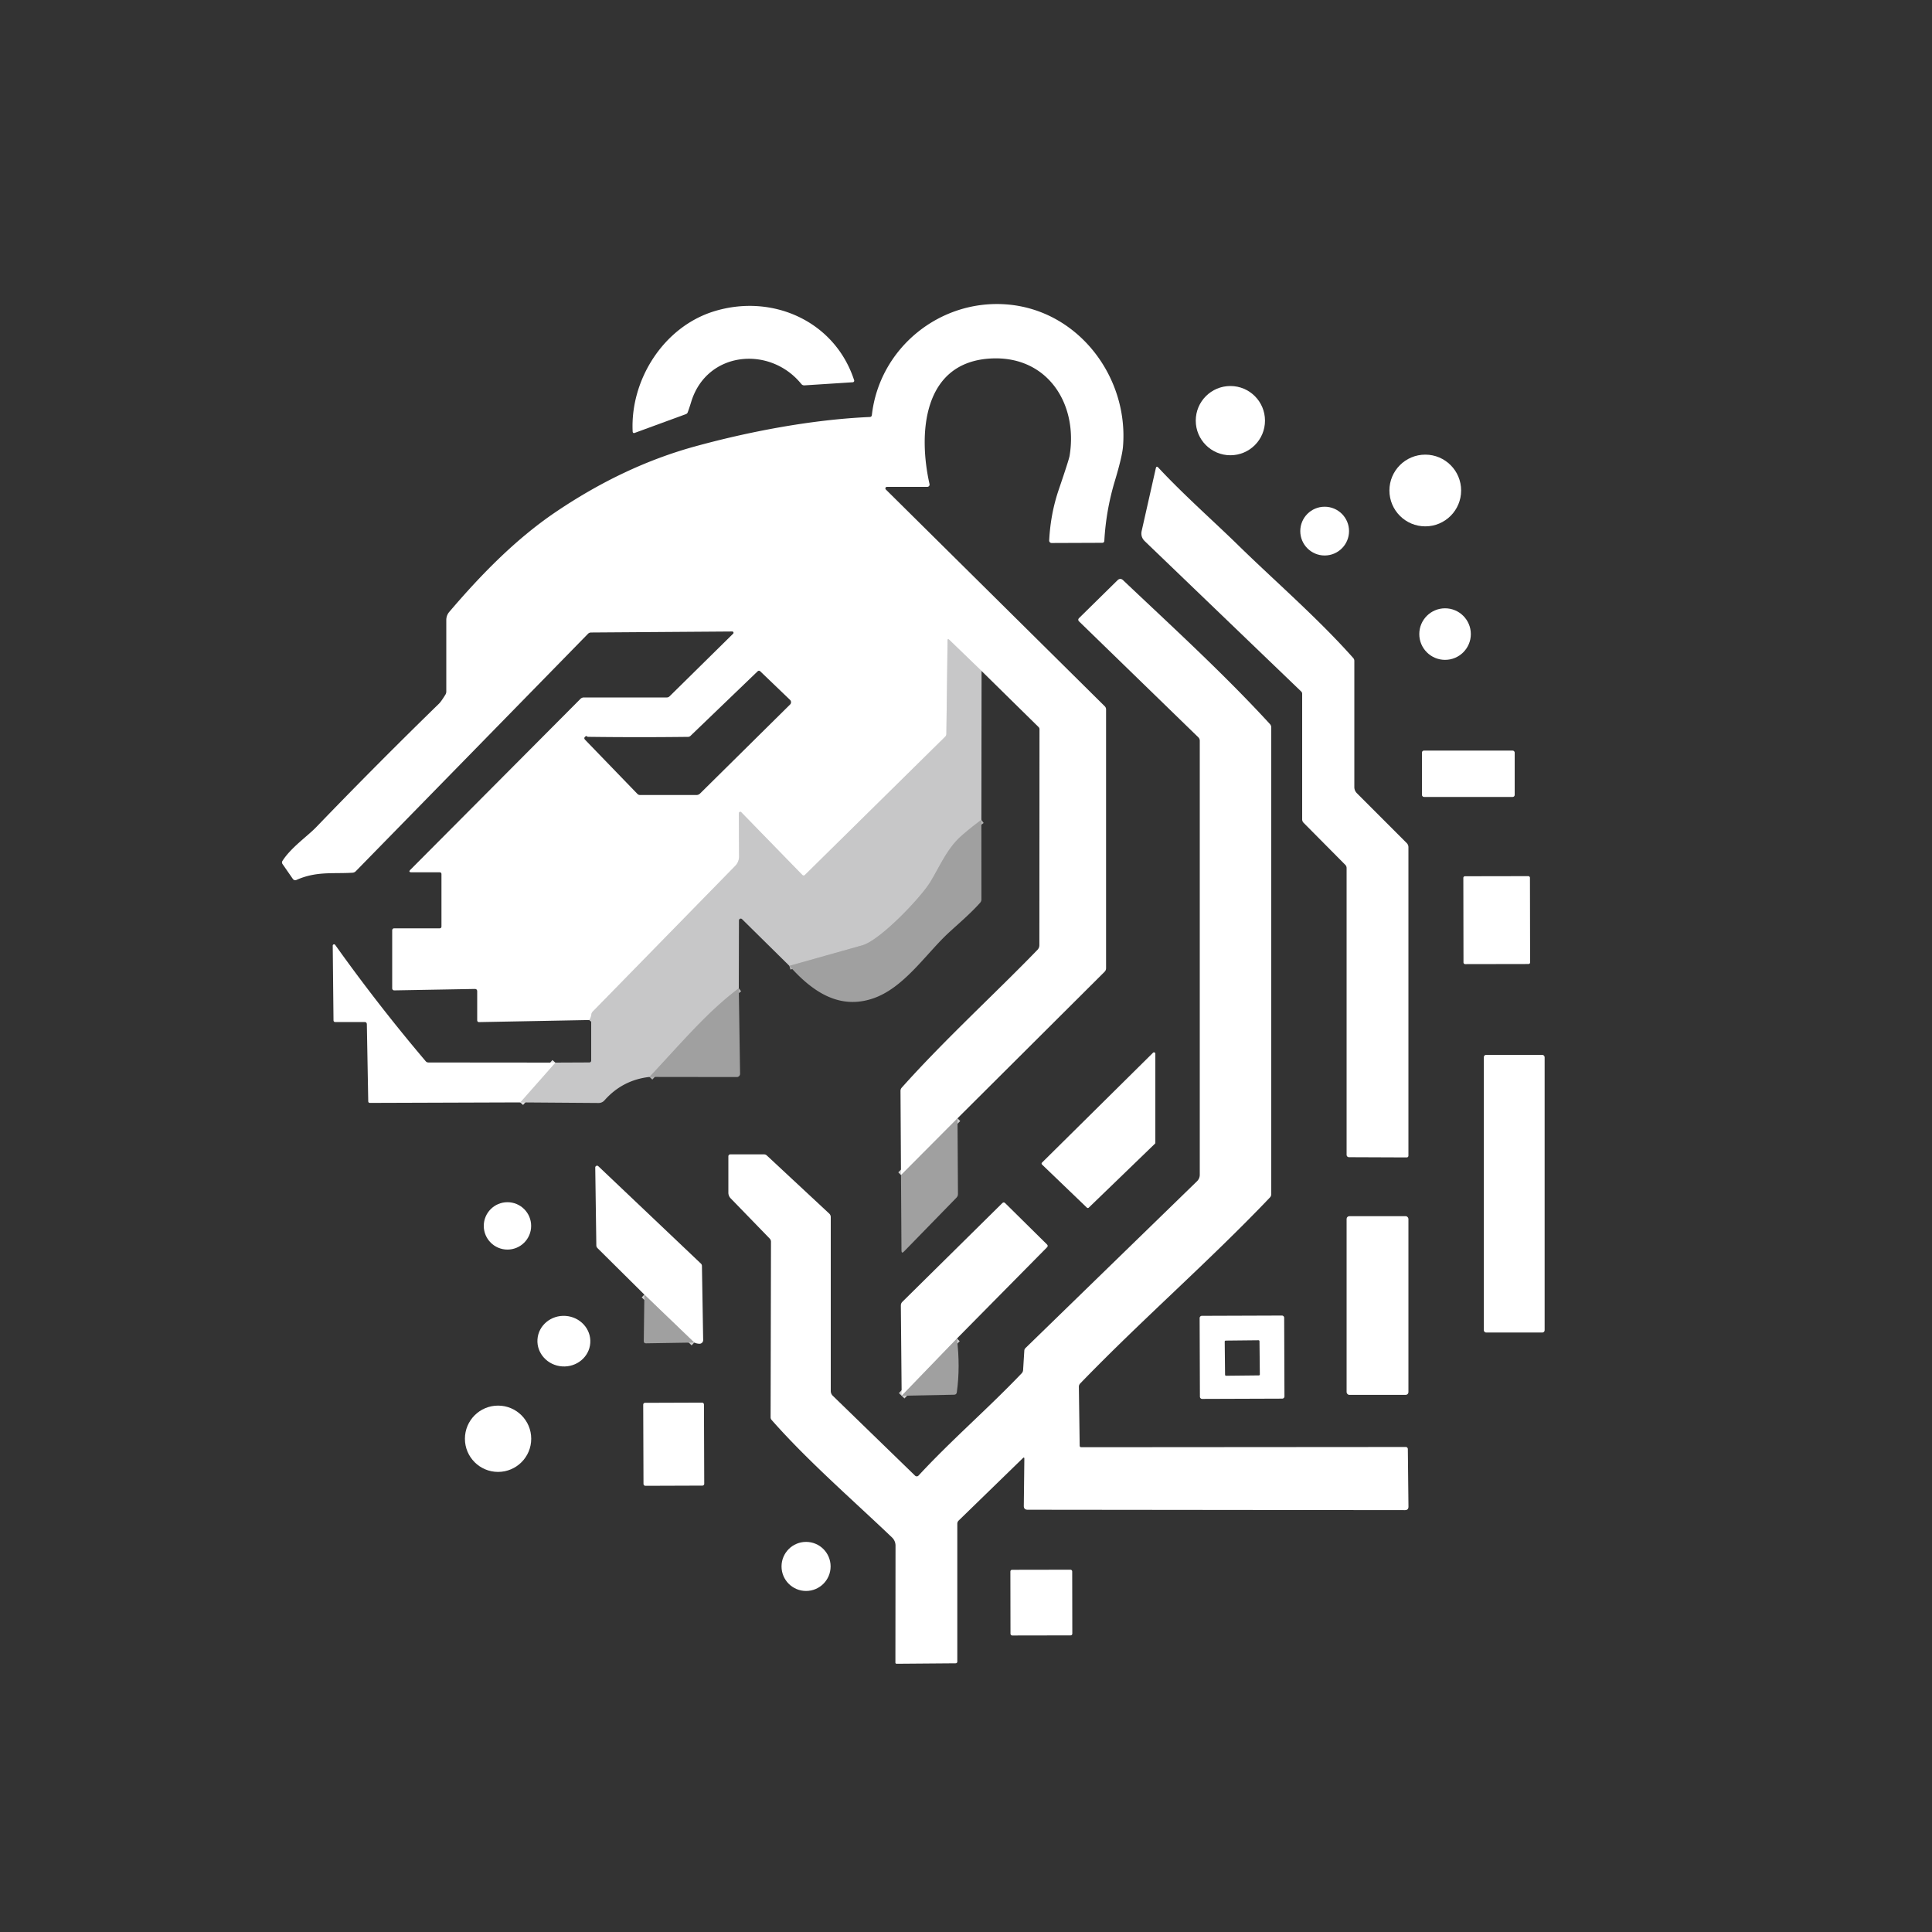 <?xml version="1.0" encoding="UTF-8" standalone="no"?>
<!DOCTYPE svg PUBLIC "-//W3C//DTD SVG 1.1//EN" "http://www.w3.org/Graphics/SVG/1.1/DTD/svg11.dtd">
<svg xmlns="http://www.w3.org/2000/svg" version="1.1" viewBox="0.00 0.00 500.00 500.00">
<rect x="0.00" y="0.00" width="500.00" height="500.00" fill="#333333" stroke="none"/>
<g stroke-width="2.00" fill="none" stroke-linecap="butt">
<path stroke="#d0d0d0" vector-effect="non-scaling-stroke" d="
  M 247.80 289.42
  L 233.18 304.11"
/>
<path stroke="#e3e3e4" vector-effect="non-scaling-stroke" d="
  M 254.03 173.65
  L 245.68 165.59
  Q 245.23 165.16 245.23 165.78
  L 244.92 189.90
  Q 244.92 190.36 244.58 190.69
  L 208.30 226.45
  A 0.46 0.46 0.0 0 1 207.65 226.44
  L 191.84 210.21
  A 0.36 0.36 0.0 0 0 191.22 210.47
  L 191.27 221.67
  A 3.47 3.45 -22.9 0 1 190.28 224.09
  L 153.42 261.78
  Q 153.09 262.11 153.04 262.57
  Q 152.96 263.33 152.49 263.98"
/>
<path stroke="#b4b4b4" vector-effect="non-scaling-stroke" d="
  M 253.98 212.18
  Q 251.19 214.21 248.69 216.43
  C 245.15 219.59 243.28 224.07 240.82 228.16
  C 238.28 232.36 227.76 243.36 223.15 244.65
  Q 213.70 247.31 204.29 249.96"
/>
<path stroke="#b4b4b4" vector-effect="non-scaling-stroke" d="
  M 191.20 255.76
  C 183.19 261.83 177.46 268.66 168.09 278.71"
/>
<path stroke="#e3e3e4" vector-effect="non-scaling-stroke" d="
  M 134.62 285.30
  L 143.72 275.00"
/>
<path stroke="#d0d0d0" vector-effect="non-scaling-stroke" d="
  M 179.68 347.45
  L 166.76 335.04"
/>
<path stroke="#d0d0d0" vector-effect="non-scaling-stroke" d="
  M 247.65 346.41
  L 233.35 361.22"
/>
</g>
<path fill="#ffffff" d="
  M 247.80 289.42
  L 233.18 304.11
  L 233.05 282.34
  Q 233.05 281.84 233.38 281.47
  C 244.51 269.01 257.83 256.86 268.51 245.80
  A 1.77 1.76 -23.4 0 0 268.99 244.59
  L 269.02 188.73
  A 0.80 0.78 -68.7 0 0 268.78 188.16
  L 254.03 173.65
  L 245.68 165.59
  Q 245.23 165.16 245.23 165.78
  L 244.92 189.90
  Q 244.92 190.36 244.58 190.69
  L 208.30 226.45
  A 0.46 0.46 0.0 0 1 207.65 226.44
  L 191.84 210.21
  A 0.36 0.36 0.0 0 0 191.22 210.47
  L 191.27 221.67
  A 3.47 3.45 -22.9 0 1 190.28 224.09
  L 153.42 261.78
  Q 153.09 262.11 153.04 262.57
  Q 152.96 263.33 152.49 263.98
  L 124.03 264.52
  Q 123.50 264.53 123.50 264.00
  L 123.50 256.59
  Q 123.50 255.92 122.84 255.94
  L 102.03 256.31
  A 0.53 0.52 89.5 0 1 101.50 255.78
  L 101.50 240.75
  A 0.50 0.50 0.0 0 1 102.00 240.25
  L 113.75 240.25
  Q 114.25 240.25 114.25 239.75
  L 114.25 226.25
  Q 114.25 225.75 113.75 225.75
  L 106.54 225.75
  Q 105.55 225.75 106.25 225.05
  L 150.21 180.88
  Q 150.59 180.50 151.13 180.50
  L 172.58 180.50
  A 1.00 0.99 -66.8 0 0 173.27 180.22
  L 189.74 163.99
  A 0.33 0.33 0.0 0 0 189.50 163.43
  L 152.99 163.69
  Q 152.49 163.69 152.15 164.05
  L 92.08 225.47
  Q 91.72 225.83 91.21 225.86
  C 86.10 226.17 81.90 225.43 76.71 227.73
  A 0.74 0.74 0.0 0 1 75.80 227.48
  L 73.11 223.60
  A 0.71 0.70 -46.8 0 1 73.09 222.82
  C 75.25 219.39 79.64 216.35 81.82 214.08
  Q 97.46 197.84 113.61 182.11
  Q 114.18 181.55 115.28 179.76
  Q 115.50 179.39 115.50 178.96
  L 115.50 160.45
  A 3.23 3.22 65.1 0 1 116.26 158.37
  C 124.45 148.76 133.42 139.55 143.77 132.54
  Q 161.37 120.63 179.77 115.56
  C 193.38 111.81 209.81 108.59 225.08 107.92
  Q 225.58 107.90 225.64 107.40
  C 227.60 90.09 243.27 77.32 260.74 78.80
  C 279.15 80.36 292.12 97.64 290.63 115.59
  Q 290.41 118.21 288.48 124.62
  Q 286.24 132.10 285.80 139.94
  Q 285.77 140.48 285.23 140.48
  L 272.16 140.53
  A 0.63 0.62 1.7 0 1 271.53 139.87
  Q 271.87 132.99 274.00 126.73
  Q 276.65 118.96 276.81 117.96
  C 279.03 104.47 271.05 91.98 256.39 92.78
  C 238.76 93.75 237.62 112.24 240.56 125.28
  A 0.59 0.59 0.0 0 1 239.99 126.00
  L 229.54 126.00
  A 0.40 0.40 0.0 0 0 229.26 126.69
  L 285.90 182.77
  Q 286.25 183.12 286.25 183.62
  L 286.25 250.55
  Q 286.25 251.11 285.86 251.50
  L 247.80 289.42
  Z
  M 152.06 190.69
  Q 151.82 190.37 151.49 190.62
  Q 150.99 191.00 151.43 191.46
  L 164.96 205.46
  A 0.97 0.95 -21.5 0 0 165.65 205.75
  L 180.23 205.75
  Q 180.78 205.75 181.18 205.36
  L 204.47 182.33
  A 0.84 0.83 44.8 0 0 204.46 181.13
  L 196.78 173.76
  Q 196.42 173.42 196.05 173.76
  L 178.69 190.45
  A 0.90 0.86 -66.0 0 1 178.08 190.70
  Q 164.99 190.86 152.06 190.69
  Z"
/>
<path fill="#ffffff" d="
  M 184.76 80.58
  C 199.87 75.90 216.06 83.09 221.05 98.40
  A 0.41 0.40 -11.2 0 1 220.69 98.93
  L 208.22 99.73
  Q 207.68 99.76 207.35 99.34
  C 199.20 89.34 182.87 90.88 178.87 104.04
  Q 178.48 105.33 177.99 106.69
  A 0.83 0.80 -89.7 0 1 177.51 107.18
  L 164.30 112.02
  Q 163.76 112.22 163.73 111.64
  C 163.10 98.34 171.67 84.64 184.76 80.58
  Z"
/>
<circle fill="#ffffff" cx="318.42" cy="108.86" r="8.96"/>
<circle fill="#ffffff" cx="368.86" cy="126.94" r="9.28"/>
<path fill="#ffffff" d="
  M 320.39 141.05
  C 329.69 150.16 341.05 159.96 350.22 170.30
  Q 350.50 170.62 350.50 171.04
  L 350.50 203.71
  A 2.22 2.19 22.8 0 0 351.15 205.27
  L 364.06 218.19
  A 1.50 1.50 0.0 0 1 364.50 219.25
  L 364.50 299.03
  Q 364.50 299.55 363.98 299.54
  L 349.11 299.48
  A 0.62 0.61 -90.0 0 1 348.50 298.86
  L 348.50 224.65
  Q 348.50 224.16 348.15 223.81
  L 337.36 212.93
  A 1.27 1.25 23.3 0 1 337.00 212.05
  L 337.00 179.54
  A 0.82 0.79 22.4 0 0 336.75 178.96
  L 296.28 140.07
  Q 295.12 138.95 295.47 137.38
  L 299.12 121.20
  Q 299.28 120.48 299.78 121.02
  C 306.36 128.10 314.48 135.25 320.39 141.05
  Z"
/>
<circle fill="#ffffff" cx="342.82" cy="137.45" r="6.31"/>
<path fill="#ffffff" d="
  M 279.86 374.54
  L 363.82 374.48
  A 0.54 0.53 89.4 0 1 364.35 375.01
  L 364.51 389.90
  Q 364.52 390.82 363.60 390.82
  L 265.96 390.72
  Q 264.94 390.72 264.96 389.70
  L 265.10 377.55
  Q 265.11 376.98 264.70 377.38
  L 248.11 393.51
  Q 247.75 393.86 247.75 394.36
  L 247.75 429.98
  Q 247.75 430.46 247.27 430.46
  L 232.03 430.58
  A 0.30 0.29 89.1 0 1 231.73 430.28
  L 231.76 400.00
  A 2.91 2.90 22.0 0 0 230.86 397.90
  C 220.51 388.02 209.07 378.13 199.70 367.49
  Q 199.42 367.18 199.43 366.76
  L 199.53 321.39
  A 1.20 1.20 0.0 0 0 199.18 320.52
  L 189.09 310.12
  A 2.10 2.10 0.0 0 1 188.50 308.66
  L 188.50 299.25
  A 0.50 0.50 0.0 0 1 189.00 298.75
  L 197.71 298.75
  Q 198.16 298.75 198.48 299.06
  L 214.59 314.06
  Q 215.00 314.44 215.00 315.01
  L 215.00 359.99
  A 1.74 1.71 22.5 0 0 215.52 361.22
  L 236.83 381.91
  A 0.62 0.62 0.0 0 0 237.71 381.88
  C 246.22 372.68 255.72 364.52 264.39 355.43
  Q 264.75 355.06 264.78 354.54
  L 265.09 349.55
  Q 265.11 349.15 265.40 348.87
  L 309.80 305.69
  A 2.32 2.31 68.0 0 0 310.50 304.03
  L 310.50 191.71
  A 1.26 1.25 -68.4 0 0 310.11 190.80
  L 279.29 160.85
  Q 278.82 160.39 279.29 159.93
  L 289.19 150.19
  Q 289.93 149.46 290.68 150.18
  C 303.30 162.14 316.74 174.39 328.66 187.39
  A 1.30 1.25 24.5 0 1 329.00 188.25
  L 329.00 309.02
  Q 329.00 309.54 328.65 309.91
  C 312.84 326.51 295.46 341.57 279.57 358.03
  Q 279.20 358.41 279.21 358.93
  L 279.42 374.11
  Q 279.43 374.54 279.86 374.54
  Z"
/>
<circle fill="#ffffff" cx="373.98" cy="164.10" r="6.67"/>
<path fill="#c7c7c8" d="
  M 254.03 173.65
  L 253.98 212.18
  Q 251.19 214.21 248.69 216.43
  C 245.15 219.59 243.28 224.07 240.82 228.16
  C 238.28 232.36 227.76 243.36 223.15 244.65
  Q 213.70 247.31 204.29 249.96
  L 192.04 237.87
  A 0.47 0.47 0.0 0 0 191.24 238.21
  L 191.20 255.76
  C 183.19 261.83 177.46 268.66 168.09 278.71
  Q 161.10 279.50 156.43 284.78
  A 2.01 1.98 20.7 0 1 154.91 285.45
  L 134.62 285.30
  L 143.72 275.00
  L 152.53 274.96
  A 0.47 0.47 0.0 0 0 153.00 274.49
  L 153.00 264.54
  Q 153.00 264.38 152.89 264.26
  Q 152.70 264.04 152.49 263.98
  Q 152.96 263.33 153.04 262.57
  Q 153.09 262.11 153.42 261.78
  L 190.28 224.09
  A 3.47 3.45 -22.9 0 0 191.27 221.67
  L 191.22 210.47
  A 0.36 0.36 0.0 0 1 191.84 210.21
  L 207.65 226.44
  A 0.46 0.46 0.0 0 0 208.30 226.45
  L 244.58 190.69
  Q 244.92 190.36 244.92 189.90
  L 245.23 165.78
  Q 245.23 165.16 245.68 165.59
  L 254.03 173.65
  Z"
/>
<rect fill="#ffffff" x="368.00" y="194.25" width="24.00" height="12.00" rx="0.52"/>
<path fill="#a0a0a0" d="
  M 253.98 212.18
  L 253.99 232.76
  A 1.34 1.30 -24.7 0 1 253.65 233.64
  C 250.84 236.81 246.67 240.23 244.58 242.29
  C 239.07 247.71 233.58 255.75 226.04 258.36
  C 217.27 261.40 210.28 256.70 204.29 249.96
  Q 213.70 247.31 223.15 244.65
  C 227.76 243.36 238.28 232.36 240.82 228.16
  C 243.28 224.07 245.15 219.59 248.69 216.43
  Q 251.19 214.21 253.98 212.18
  Z"
/>
<rect fill="#ffffff" x="-8.62" y="-11.37" transform="translate(387.35,238.13) rotate(-0.1)" width="17.24" height="22.74" rx="0.40"/>
<path fill="#ffffff" d="
  M 143.72 275.00
  L 134.62 285.30
  L 95.76 285.43
  Q 95.31 285.43 95.30 284.98
  L 94.94 265.09
  Q 94.92 264.50 94.34 264.50
  L 86.78 264.50
  Q 86.32 264.50 86.31 264.03
  L 86.11 244.73
  A 0.35 0.35 0.0 0 1 86.74 244.53
  Q 97.81 260.07 110.15 274.62
  Q 110.44 274.97 110.90 274.97
  L 143.72 275.00
  Z"
/>
<path fill="#a0a0a0" d="
  M 191.20 255.76
  L 191.53 277.89
  A 0.83 0.83 0.0 0 1 190.70 278.74
  L 168.09 278.71
  C 177.46 268.66 183.19 261.83 191.20 255.76
  Z"
/>
<path fill="#ffffff" d="
  M 269.67 300.88
  L 298.40 272.45
  A 0.35 0.35 0.0 0 1 299.00 272.70
  L 299.00 295.75
  A 0.35 0.35 0.0 0 1 298.89 296.00
  L 281.77 312.54
  A 0.35 0.35 0.0 0 1 281.29 312.54
  L 269.67 301.38
  A 0.35 0.35 0.0 0 1 269.67 300.88
  Z"
/>
<rect fill="#ffffff" x="384.01" y="273.00" width="15.74" height="71.86" rx="0.59"/>
<path fill="#a0a0a0" d="
  M 247.80 289.42
  L 247.92 309.00
  Q 247.92 309.56 247.53 309.96
  L 233.95 323.89
  Q 233.31 324.56 233.30 323.63
  L 233.18 304.11
  L 247.80 289.42
  Z"
/>
<path fill="#ffffff" d="
  M 179.68 347.45
  L 166.76 335.04
  L 154.63 323.01
  A 1.03 1.03 0.0 0 1 154.33 322.31
  L 154.05 302.17
  A 0.47 0.47 0.0 0 1 154.85 301.82
  L 181.40 327.02
  A 0.85 0.85 0.0 0 1 181.66 327.63
  L 181.98 346.81
  A 0.94 0.94 0.0 0 1 181.03 347.76
  Q 180.33 347.75 179.68 347.45
  Z"
/>
<circle fill="#ffffff" cx="131.33" cy="317.26" r="6.13"/>
<path fill="#ffffff" d="
  M 247.65 346.41
  L 233.35 361.22
  L 233.14 337.86
  Q 233.13 337.31 233.52 336.92
  L 259.39 311.37
  Q 259.77 311.00 260.14 311.37
  L 270.95 322.05
  Q 271.34 322.43 270.95 322.82
  L 247.65 346.41
  Z"
/>
<rect fill="#ffffff" x="348.50" y="314.75" width="16.00" height="46.24" rx="0.70"/>
<path fill="#a0a0a0" d="
  M 166.76 335.04
  L 179.68 347.45
  L 167.18 347.65
  Q 166.60 347.66 166.61 347.08
  L 166.76 335.04
  Z"
/>
<ellipse fill="#ffffff" cx="0.00" cy="0.00" transform="translate(145.93,347.09) rotate(3.9)" rx="6.85" ry="6.55"/>
<path fill="#ffffff" d="
  M 332.415 361.382
  A 0.58 0.58 0.0 0 1 331.837 361.964
  L 311.118 362.036
  A 0.58 0.58 0.0 0 1 310.536 361.458
  L 310.465 341.118
  A 0.58 0.58 0.0 0 1 311.043 340.536
  L 331.762 340.464
  A 0.58 0.58 0.0 0 1 332.344 341.042
  L 332.415 361.382
  Z
  M 325.955 347.113
  A 0.26 0.26 0.0 0 0 325.692 346.856
  L 317.213 346.945
  A 0.26 0.26 0.0 0 0 316.955 347.207
  L 317.045 355.787
  A 0.26 0.26 0.0 0 0 317.308 356.044
  L 325.787 355.955
  A 0.26 0.26 0.0 0 0 326.045 355.693
  L 325.955 347.113
  Z"
/>
<path fill="#a0a0a0" d="
  M 247.65 346.41
  Q 248.55 353.77 247.62 360.34
  Q 247.53 360.94 246.92 360.95
  L 233.35 361.22
  L 247.65 346.41
  Z"
/>
<rect fill="#ffffff" x="-7.86" y="-10.74" transform="translate(174.36,373.76) rotate(-0.2)" width="15.72" height="21.48" rx="0.46"/>
<circle fill="#ffffff" cx="128.90" cy="372.35" r="8.58"/>
<circle fill="#ffffff" cx="208.61" cy="405.39" r="6.35"/>
<rect fill="#ffffff" x="-8.00" y="-8.50" transform="translate(269.50,414.75) rotate(-0.1)" width="16.00" height="17.00" rx="0.43"/>
</svg>
